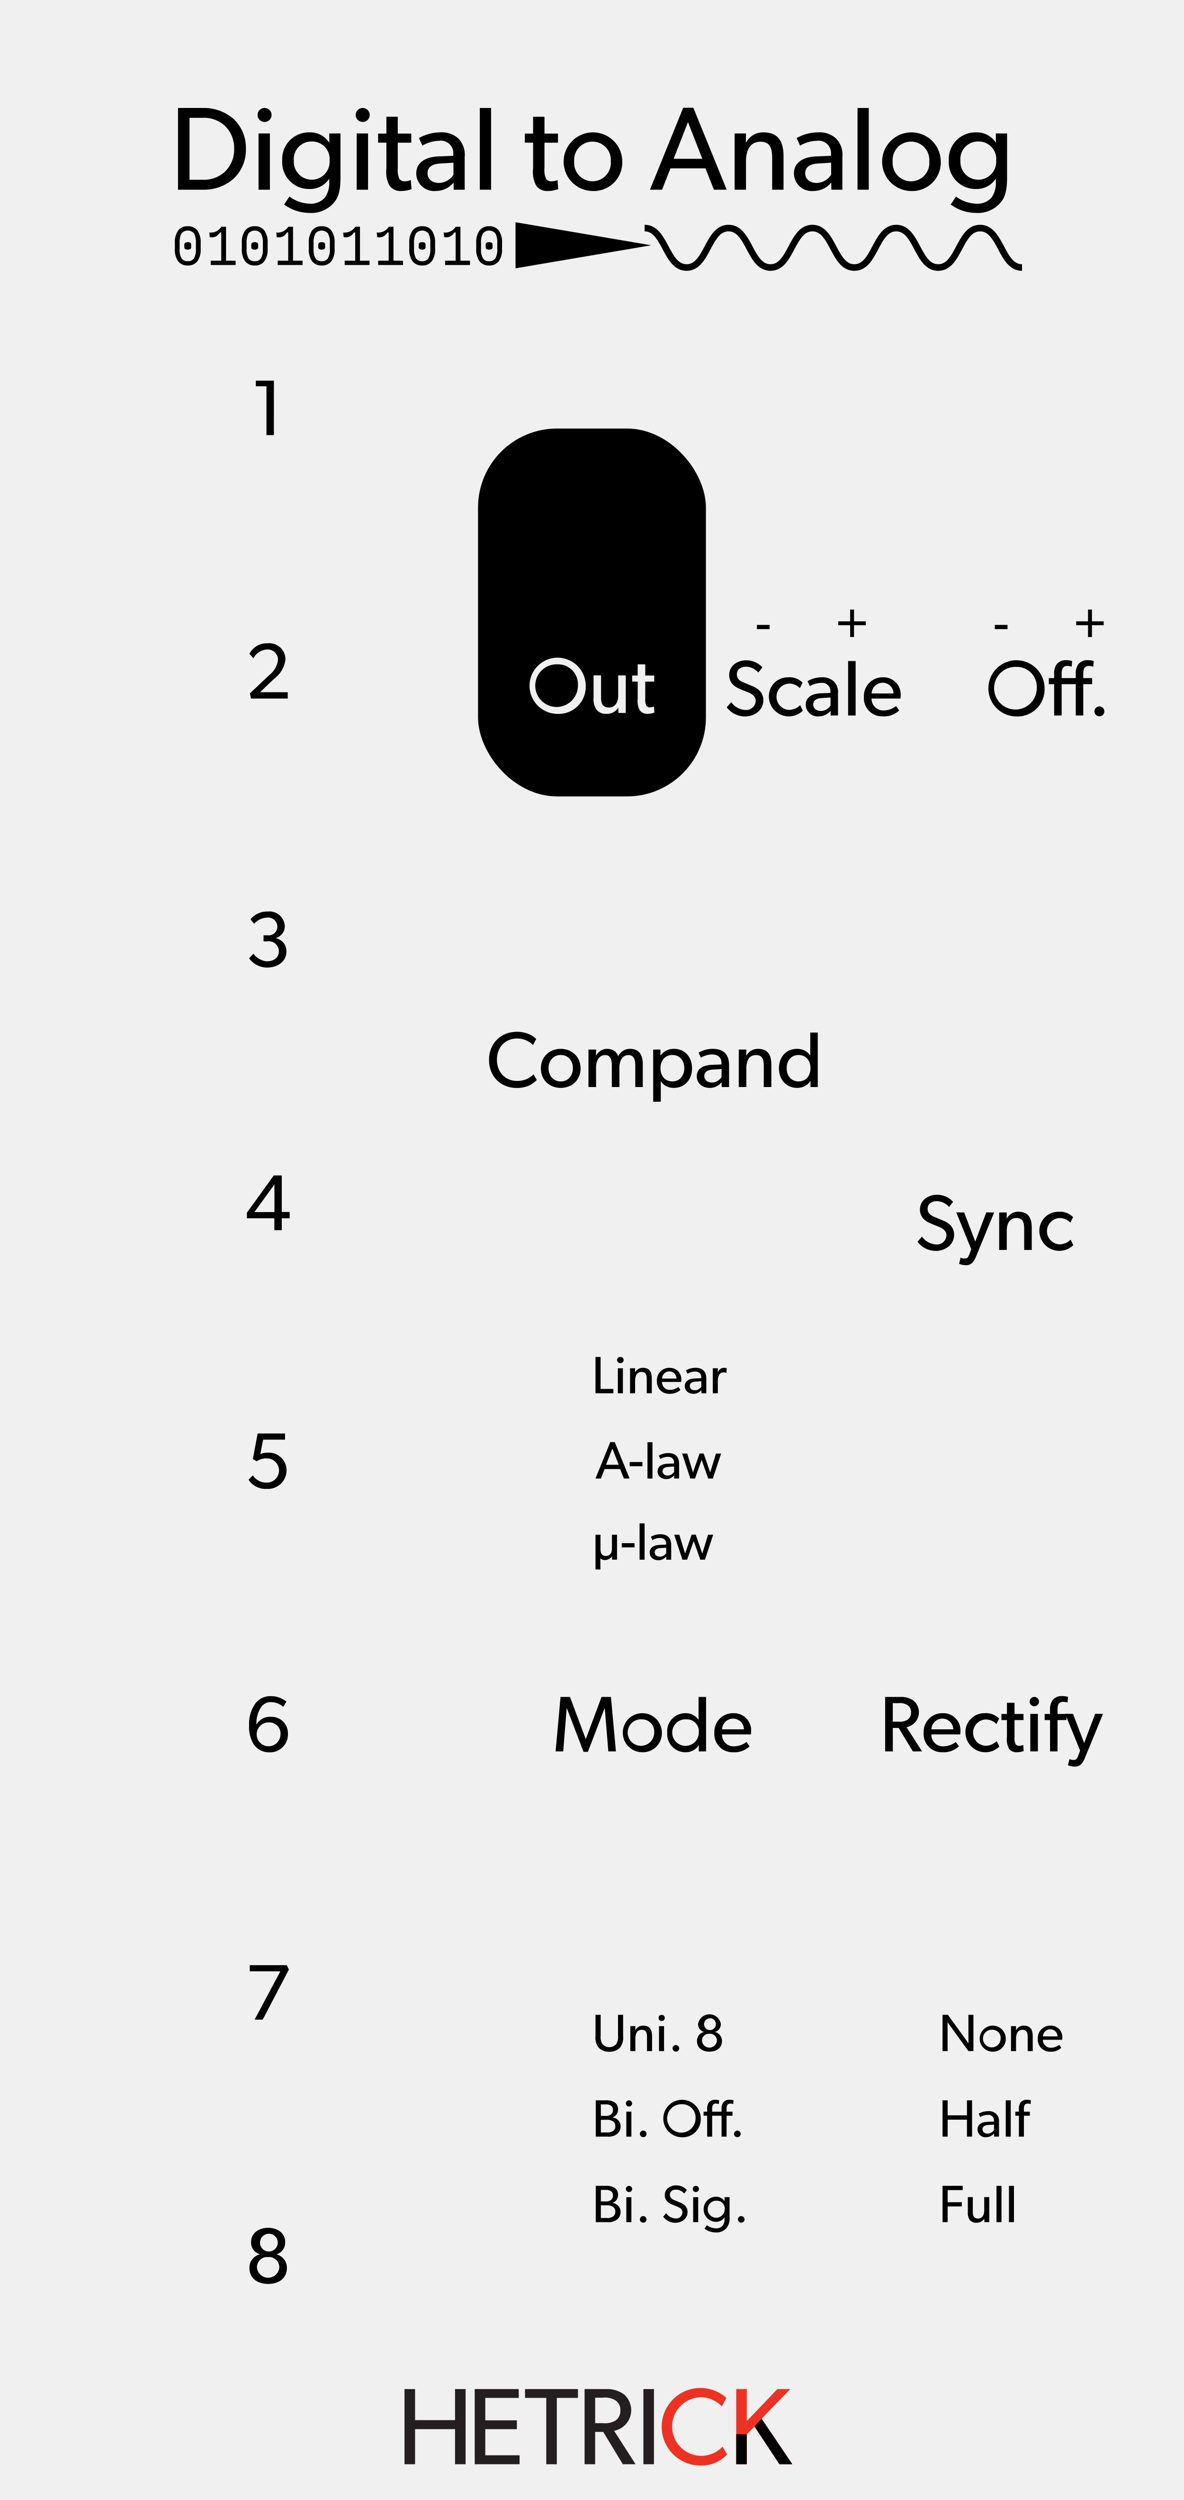 <?xml version="1.0" encoding="UTF-8" standalone="no"?>
<svg
   xmlns:dc="http://purl.org/dc/elements/1.1/"
   xmlns:cc="http://creativecommons.org/ns#"
   xmlns:rdf="http://www.w3.org/1999/02/22-rdf-syntax-ns#"
   xmlns:svg="http://www.w3.org/2000/svg"
   xmlns="http://www.w3.org/2000/svg"
   xmlns:sodipodi="http://sodipodi.sourceforge.net/DTD/sodipodi-0.dtd"
   xmlns:inkscape="http://www.inkscape.org/namespaces/inkscape"
   id="svg8"
   width="180"
   height="380"
   viewBox="0 0 180 380"
   version="1.1"
   sodipodi:docname="DToA.svg"
   inkscape:version="1.0.1 (3bc2e813f5, 2020-09-07)">
  <defs
     id="defs245" />
  <sodipodi:namedview
     pagecolor="#ffffff"
     bordercolor="#666666"
     borderopacity="1"
     objecttolerance="10"
     gridtolerance="10"
     guidetolerance="10"
     inkscape:pageopacity="0"
     inkscape:pageshadow="2"
     inkscape:window-width="640"
     inkscape:window-height="480"
     id="namedview243"
     showgrid="false"
     inkscape:zoom="1.8547925"
     inkscape:cx="90"
     inkscape:cy="190.00002"
     inkscape:current-layer="svg8"
     inkscape:document-rotation="0"
     showguides="true"
     inkscape:guide-bbox="true" />
  <title
     id="title2">DToA</title>
  <g
     id="layer1">
    <path
       id="rect817"
       d="M0,0H180V380H0Z"
       transform="translate(0 0)"
       style="fill: #f0f0f0" />
  </g>
  <g
     id="g22">
    <path
       d="M70.784,374.578H69.178v-5.331H63.102v5.331H61.496V363.155h1.606v4.719h6.076v-4.719h1.606Z"
       transform="translate(0 0)"
       style="fill: #231f20"
       id="path6" />
    <path
       d="M78.992,374.578H72.171V363.155h6.689v1.341H73.776v3.411h4.801v1.341h-4.801v3.973h5.215Z"
       transform="translate(0 0)"
       style="fill: #231f20"
       id="path8" />
    <path
       d="M87.865,364.496H84.653v10.083h-1.606V364.496H79.819v-1.341h8.046Z"
       transform="translate(0 0)"
       style="fill: #231f20"
       id="path10" />
    <path
       d="M96.622,374.578H94.685l-2.98-4.917H90.479v4.917h-1.606V363.155h3.228a4.373,4.373,0,0,1,2.748.795A3.185,3.185,0,0,1,93.36,369.496Zm-3.046-9.702a3.047,3.047,0,0,0-1.92-.414h-1.175v3.874h1.175a3.159,3.159,0,0,0,1.92-.397,1.727,1.727,0,0,0,.729-1.54A1.698,1.698,0,0,0,93.575,364.877Z"
       transform="translate(0 0)"
       style="fill: #231f20"
       id="path12" />
    <path
       d="M99.419,374.578H97.813V363.155h1.606Z"
       transform="translate(0 0)"
       style="fill: #231f20"
       id="path14" />
    <path
       d="M110.542,373.088a5.355,5.355,0,0,1-4.172,1.689,5.895,5.895,0,1,1,4.056-10.281l-.679,1.291a4.527,4.527,0,0,0-3.311-1.391,4.458,4.458,0,0,0,0,8.907,4.522,4.522,0,0,0,3.411-1.391Z"
       transform="translate(0 0)"
       style="fill: #ed3224"
       id="path16" />
    <path
       d="M120.452,374.578H118.499L114.707,368.85l-1.175,1.192v4.536h-1.606V363.155h1.606v4.868l4.652-4.868h1.954l-4.354,4.503Z"
       transform="translate(0 0)"
       style="fill: #ed3224"
       id="path18" />
    <path
       d="M120.452,374.578H118.499L114.707,368.85l-1.175,1.192v4.536h-1.606V370.019l1.606.023,1.175-1.192,1.076-1.192.616.914.497.737Z"
       transform="translate(0 0)"
       id="path20" />
  </g>
  <g
     id="g54">
    <path
       d="M35.455,27.216a6.839,6.839,0,0,1-4.646,1.621H27.064V16.413h3.745a6.841,6.841,0,0,1,4.646,1.621,6.002,6.002,0,0,1,1.927,4.591A6.002,6.002,0,0,1,35.455,27.216Zm-1.332-8.156a4.74,4.74,0,0,0-3.313-1.152H28.811v9.416h1.999A4.74,4.74,0,0,0,34.123,26.171a4.678,4.678,0,0,0,1.476-3.547A4.724,4.724,0,0,0,34.123,19.06Z"
       transform="translate(0 0)"
       id="path24" />
    <path
       d="M40.168,18.538a1.064,1.064,0,1,1,1.117-1.062A1.061,1.061,0,0,1,40.168,18.538Zm.864,10.299H39.304V20.284h1.729Z"
       transform="translate(0 0)"
       id="path26" />
    <path
       d="M51.763,27.036c0,1.891-.306,2.935-.936,3.691a4.519,4.519,0,0,1-3.817,1.639,6.567,6.567,0,0,1-3.817-1.279l.81-1.206a5.417,5.417,0,0,0,3.061,1.08,2.856,2.856,0,0,0,2.341-.936,3.851,3.851,0,0,0,.648-2.395v-.432h-.036a3.43,3.43,0,0,1-2.989,1.531,4.058,4.058,0,0,1-4.123-4.303,4.058,4.058,0,0,1,4.123-4.304,3.418,3.418,0,0,1,2.989,1.513h.054l-.018-1.351H51.763Zm-4.375-5.527a2.671,2.671,0,0,0-2.719,2.917,2.724,2.724,0,1,0,5.438,0A2.662,2.662,0,0,0,47.388,21.508Z"
       transform="translate(0 0)"
       id="path28" />
    <path
       d="M55.09,18.538a1.064,1.064,0,1,1,1.117-1.062A1.061,1.061,0,0,1,55.09,18.538Zm.864,10.299H54.226V20.284h1.729Z"
       transform="translate(0 0)"
       id="path30" />
    <path
       d="M62.562,28.747a4.332,4.332,0,0,1-1.566.288,2.009,2.009,0,0,1-1.819-.882,4.469,4.469,0,0,1-.432-2.557V21.688H57.484V20.302h1.26V17.745h1.729v2.557h2.053v1.387H60.473v3.871A3.359,3.359,0,0,0,60.689,27.126a.896.896,0,0,0,.882.432,2.086,2.086,0,0,0,.882-.198Z"
       transform="translate(0 0)"
       id="path32" />
    <path
       d="M70.644,28.836h-1.675l-.018-1.08a3.528,3.528,0,0,1-2.719,1.278,2.717,2.717,0,0,1-2.953-2.647c0-1.674,1.368-2.521,3.349-2.611l2.287-.09v-.342a1.877,1.877,0,0,0-2.125-1.944,5.257,5.257,0,0,0-2.575.738l-.522-1.152a6.591,6.591,0,0,1,3.205-.864,3.707,3.707,0,0,1,2.827.973A3.542,3.542,0,0,1,70.644,23.867ZM68.934,24.731l-1.999.126c-1.386.072-1.944.666-1.944,1.476,0,.811.63,1.477,1.765,1.477a2.686,2.686,0,0,0,2.179-1.242Z"
       transform="translate(0 0)"
       id="path34" />
    <path
       d="M74.656,28.836H72.946V16.413h1.71Z"
       transform="translate(0 0)"
       id="path36" />
    <path
       d="M84.863,28.747a4.332,4.332,0,0,1-1.566.288,2.009,2.009,0,0,1-1.819-.882,4.469,4.469,0,0,1-.432-2.557V21.688H79.786V20.302H81.046V17.745h1.729v2.557h2.053v1.387H82.774v3.871a3.359,3.359,0,0,0,.216,1.566.896.896,0,0,0,.882.432,2.086,2.086,0,0,0,.882-.198Z"
       transform="translate(0 0)"
       id="path38" />
    <path
       d="M90.083,29.035a4.457,4.457,0,1,1,4.52-4.447A4.336,4.336,0,0,1,90.083,29.035Zm0-7.508a2.782,2.782,0,0,0-2.791,3.007,2.791,2.791,0,1,0,5.563,0A2.779,2.779,0,0,0,90.083,21.526Z"
       transform="translate(0 0)"
       id="path40" />
    <path
       d="M110.479,28.836h-1.944l-1.278-3.241h-5.33l-1.278,3.241H98.812l5.06-12.46h1.531Zm-3.709-4.699-2.179-5.582-2.179,5.582Z"
       transform="translate(0 0)"
       id="path42" />
    <path
       d="M119.119,28.836h-1.729V24.065c0-1.44-.253-2.521-1.783-2.521-1.603,0-2.196,1.35-2.196,2.989v4.303h-1.729V20.284h1.729l-.019,1.351h.055a2.889,2.889,0,0,1,2.61-1.513c2.431,0,3.062,1.603,3.062,3.655Z"
       transform="translate(0 0)"
       id="path44" />
    <path
       d="M128.063,28.836h-1.674l-.019-1.08a3.528,3.528,0,0,1-2.719,1.278,2.718,2.718,0,0,1-2.953-2.647c0-1.674,1.369-2.521,3.35-2.611L126.335,23.687v-.342a1.876,1.876,0,0,0-2.124-1.944,5.26,5.26,0,0,0-2.575.738l-.522-1.152a6.594,6.594,0,0,1,3.205-.864,3.707,3.707,0,0,1,2.827.973,3.542,3.542,0,0,1,.918,2.772Zm-1.71-4.105-1.999.126c-1.386.072-1.944.666-1.944,1.476,0,.811.63,1.477,1.765,1.477a2.686,2.686,0,0,0,2.179-1.242Z"
       transform="translate(0 0)"
       id="path46" />
    <path
       d="M132.076,28.836h-1.711V16.413h1.711Z"
       transform="translate(0 0)"
       id="path48" />
    <path
       d="M138.502,29.035a4.457,4.457,0,1,1,4.52-4.447A4.336,4.336,0,0,1,138.502,29.035Zm0-7.508a2.783,2.783,0,0,0-2.791,3.007,2.792,2.792,0,1,0,5.564,0A2.779,2.779,0,0,0,138.502,21.526Z"
       transform="translate(0 0)"
       id="path50" />
    <path
       d="M153.102,27.036c0,1.891-.306,2.935-.937,3.691a4.517,4.517,0,0,1-3.816,1.639,6.566,6.566,0,0,1-3.817-1.279l.811-1.206a5.413,5.413,0,0,0,3.061,1.08,2.857,2.857,0,0,0,2.341-.936,3.85,3.85,0,0,0,.648-2.395v-.432h-.036a3.43,3.43,0,0,1-2.989,1.531,4.058,4.058,0,0,1-4.123-4.303,4.058,4.058,0,0,1,4.123-4.304,3.421,3.421,0,0,1,2.989,1.513h.054l-.018-1.351h1.71Zm-4.375-5.527a2.671,2.671,0,0,0-2.719,2.917,2.724,2.724,0,1,0,5.438,0A2.661,2.661,0,0,0,148.727,21.508Z"
       transform="translate(0 0)"
       id="path52" />
  </g>
  <g
     id="g76">
    <path
       d="M28.545,40.355a1.741,1.741,0,0,1-1.462-.644A3.012,3.012,0,0,1,26.582,37.832v-.888a3.074,3.074,0,0,1,.501-1.902,1.742,1.742,0,0,1,1.469-.651,1.724,1.724,0,0,1,1.458.651,3.091,3.091,0,0,1,.499,1.902v.888a3.012,3.012,0,0,1-.502,1.88A1.741,1.741,0,0,1,28.545,40.355Zm0-.655a1.051,1.051,0,0,0,.949-.436,2.701,2.701,0,0,0,.287-1.433v-.888a2.776,2.776,0,0,0-.287-1.458,1.244,1.244,0,0,0-1.898,0,2.776,2.776,0,0,0-.287,1.458v.888a2.701,2.701,0,0,0,.287,1.433A1.05,1.05,0,0,0,28.545,39.701Zm0-1.76a.781.781,0,0,1-.378-.08.316.316,0,0,1-.146-.305v-.356a.317.317,0,0,1,.146-.302.752.752,0,0,1,.378-.084.732.732,0,0,1,.375.084.32.32,0,0,1,.142.302v.356a.317.317,0,0,1-.146.305A.767.767,0,0,1,28.545,37.941Z"
       transform="translate(0 0)"
       id="path56" />
    <path
       d="M32.036,40.283v-.655h1.6V35.337h-.211a1.434,1.434,0,0,1-.636.618,1.486,1.486,0,0,1-.898.094l-.073-.712a1.843,1.843,0,0,0,1.026-.157,2.116,2.116,0,0,0,.814-.716h.706v5.164h1.454v.655Z"
       transform="translate(0 0)"
       id="path58" />
    <path
       d="M38.727,40.355a1.741,1.741,0,0,1-1.462-.644,3.012,3.012,0,0,1-.501-1.88v-.888a3.074,3.074,0,0,1,.501-1.902,1.742,1.742,0,0,1,1.469-.651,1.724,1.724,0,0,1,1.458.651,3.091,3.091,0,0,1,.499,1.902v.888a3.012,3.012,0,0,1-.502,1.88A1.741,1.741,0,0,1,38.727,40.355Zm0-.655a1.051,1.051,0,0,0,.949-.436,2.701,2.701,0,0,0,.287-1.433v-.888a2.776,2.776,0,0,0-.287-1.458,1.244,1.244,0,0,0-1.898,0,2.776,2.776,0,0,0-.287,1.458v.888a2.701,2.701,0,0,0,.287,1.433A1.05,1.05,0,0,0,38.727,39.701Zm0-1.76a.781.781,0,0,1-.378-.08.316.316,0,0,1-.146-.305v-.356a.317.317,0,0,1,.146-.302.752.752,0,0,1,.378-.084.732.732,0,0,1,.375.084.32.32,0,0,1,.142.302v.356a.317.317,0,0,1-.146.305A.767.767,0,0,1,38.727,37.941Z"
       transform="translate(0 0)"
       id="path60" />
    <path
       d="M42.218,40.283v-.655h1.6V35.337h-.211a1.434,1.434,0,0,1-.636.618,1.486,1.486,0,0,1-.898.094l-.073-.712a1.843,1.843,0,0,0,1.026-.157,2.116,2.116,0,0,0,.814-.716h.706v5.164h1.454v.655Z"
       transform="translate(0 0)"
       id="path62" />
    <path
       d="M48.909,40.355a1.741,1.741,0,0,1-1.462-.644,3.012,3.012,0,0,1-.501-1.88v-.888a3.074,3.074,0,0,1,.501-1.902A1.742,1.742,0,0,1,48.916,34.392a1.724,1.724,0,0,1,1.458.651,3.091,3.091,0,0,1,.499,1.902v.888a3.012,3.012,0,0,1-.502,1.88A1.741,1.741,0,0,1,48.909,40.355Zm0-.655a1.051,1.051,0,0,0,.949-.436A2.701,2.701,0,0,0,50.145,37.832v-.888a2.776,2.776,0,0,0-.287-1.458,1.244,1.244,0,0,0-1.898,0,2.776,2.776,0,0,0-.287,1.458v.888a2.701,2.701,0,0,0,.287,1.433A1.05,1.05,0,0,0,48.909,39.701Zm0-1.76a.781.781,0,0,1-.378-.08.316.316,0,0,1-.146-.305v-.356a.317.317,0,0,1,.146-.302.752.752,0,0,1,.378-.084.732.732,0,0,1,.375.084.32.32,0,0,1,.142.302v.356a.317.317,0,0,1-.146.305A.767.767,0,0,1,48.909,37.941Z"
       transform="translate(0 0)"
       id="path64" />
    <path
       d="M52.399,40.283v-.655h1.6V35.337h-.211a1.434,1.434,0,0,1-.636.618,1.486,1.486,0,0,1-.898.094l-.073-.712a1.843,1.843,0,0,0,1.026-.157,2.116,2.116,0,0,0,.814-.716h.706v5.164h1.454v.655Z"
       transform="translate(0 0)"
       id="path66" />
    <path
       d="M57.49,40.283v-.655h1.6V35.337h-.211a1.434,1.434,0,0,1-.636.618,1.486,1.486,0,0,1-.898.094l-.073-.712a1.843,1.843,0,0,0,1.026-.157,2.116,2.116,0,0,0,.814-.716h.706v5.164H61.272v.655Z"
       transform="translate(0 0)"
       id="path68" />
    <path
       d="M64.181,40.355a1.741,1.741,0,0,1-1.462-.644,3.012,3.012,0,0,1-.501-1.88v-.888a3.074,3.074,0,0,1,.501-1.902,1.742,1.742,0,0,1,1.469-.651,1.724,1.724,0,0,1,1.458.651,3.091,3.091,0,0,1,.499,1.902v.888a3.012,3.012,0,0,1-.502,1.88A1.741,1.741,0,0,1,64.181,40.355Zm0-.655a1.051,1.051,0,0,0,.949-.436,2.701,2.701,0,0,0,.287-1.433v-.888a2.776,2.776,0,0,0-.287-1.458,1.244,1.244,0,0,0-1.898,0,2.776,2.776,0,0,0-.287,1.458v.888a2.701,2.701,0,0,0,.287,1.433A1.05,1.05,0,0,0,64.181,39.701Zm0-1.76a.781.781,0,0,1-.378-.08.316.316,0,0,1-.146-.305v-.356a.317.317,0,0,1,.146-.302.752.752,0,0,1,.378-.084.732.732,0,0,1,.375.084.32.32,0,0,1,.142.302v.356a.317.317,0,0,1-.146.305A.767.767,0,0,1,64.181,37.941Z"
       transform="translate(0 0)"
       id="path70" />
    <path
       d="M67.672,40.283v-.655H69.272V35.337H69.061a1.434,1.434,0,0,1-.636.618,1.486,1.486,0,0,1-.898.094l-.073-.712a1.843,1.843,0,0,0,1.026-.157,2.116,2.116,0,0,0,.814-.716h.706v5.164h1.454v.655Z"
       transform="translate(0 0)"
       id="path72" />
    <path
       d="M74.363,40.355a1.741,1.741,0,0,1-1.462-.644,3.012,3.012,0,0,1-.501-1.88v-.888a3.074,3.074,0,0,1,.501-1.902,1.743,1.743,0,0,1,1.47-.651,1.724,1.724,0,0,1,1.457.651,3.091,3.091,0,0,1,.498,1.902v.888a3.003,3.003,0,0,1-.502,1.88A1.738,1.738,0,0,1,74.363,40.355Zm0-.655a1.05,1.05,0,0,0,.949-.436,2.701,2.701,0,0,0,.287-1.433v-.888a2.776,2.776,0,0,0-.287-1.458,1.244,1.244,0,0,0-1.898,0,2.776,2.776,0,0,0-.287,1.458v.888a2.701,2.701,0,0,0,.287,1.433A1.05,1.05,0,0,0,74.363,39.701Zm0-1.76a.79.79,0,0,1-.379-.08.319.319,0,0,1-.145-.305v-.356a.32.32,0,0,1,.145-.302.761.761,0,0,1,.379-.084.74.74,0,0,1,.375.084.321.321,0,0,1,.141.302v.356a.315.315,0,0,1-.145.305A.768.768,0,0,1,74.363,37.941Z"
       transform="translate(0 0)"
       id="path74" />
  </g>
  <polygon
     points="78.373 33.783 99 37.283 78.373 40.783 78.373 33.783"
     id="polygon78" />
  <path
     d="M155.373,40.667c-3.185,0-3.185-6-6.37-6-3.186,0-3.186,6-6.373,6s-3.186-6-6.373-6-3.186,6-6.373,6c-3.187,0-3.187-6-6.375-6-3.186,0-3.186,6-6.371,6-3.188,0-3.188-6-6.377-6-3.191,0-3.191,6-6.381,6s-3.191-6-6.381-6"
     transform="translate(0 0)"
     style="fill: none;stroke: #000;stroke-miterlimit: 10"
     id="path80" />
  <g
     id="g92">
    <path
       d="M115.186,108.255a3.131,3.131,0,0,1-2.026.648,3.466,3.466,0,0,1-2.675-1.391l.684-.78a2.799,2.799,0,0,0,2.099,1.188,1.448,1.448,0,0,0,1.619-1.392c0-.863-.924-1.199-1.343-1.367-.433-.168-1.008-.396-1.319-.552a2.657,2.657,0,0,1-.828-.587,1.989,1.989,0,0,1-.539-1.439,2.059,2.059,0,0,1,.755-1.595,2.907,2.907,0,0,1,1.907-.612,3.229,3.229,0,0,1,2.375,1.067l-.612.791a2.513,2.513,0,0,0-1.822-.888c-.816,0-1.439.384-1.439,1.151s.563,1.056,1.067,1.259l1.523.636a3.252,3.252,0,0,1,.936.672,2.132,2.132,0,0,1,.503,1.391A2.302,2.302,0,0,1,115.186,108.255Z"
       transform="translate(0 0)"
       id="path82" />
    <path
       d="M122.049,108.027a3.034,3.034,0,0,1-5.157-2.111,2.875,2.875,0,0,1,2.915-2.962,2.771,2.771,0,0,1,2.206.815l-.407.839a2.248,2.248,0,0,0-1.703-.695,2.002,2.002,0,0,0,.012,3.994,2.371,2.371,0,0,0,1.728-.72Z"
       transform="translate(0 0)"
       id="path84" />
    <path
       d="M127.401,108.759h-1.115l-.012-.72a2.35,2.35,0,0,1-1.812.852,1.81,1.81,0,0,1-1.967-1.763c0-1.116.911-1.679,2.23-1.739l1.523-.06v-.228a1.25,1.25,0,0,0-1.415-1.295,3.495,3.495,0,0,0-1.715.492l-.348-.768a4.383,4.383,0,0,1,2.135-.576,2.469,2.469,0,0,1,1.883.647,2.36,2.36,0,0,1,.611,1.847Zm-1.14-2.734-1.331.084c-.923.048-1.295.443-1.295.983,0,.54.42.983,1.175.983a1.788,1.788,0,0,0,1.451-.828Z"
       transform="translate(0 0)"
       id="path86" />
    <path
       d="M130.079,108.759h-1.14V100.483h1.14Z"
       transform="translate(0 0)"
       id="path88" />
    <path
       d="M136.894,106.18h-4.39a1.756,1.756,0,0,0,1.835,1.811,3.15,3.15,0,0,0,1.883-.66l.479.66a3.347,3.347,0,0,1-2.507.899,2.763,2.763,0,0,1-2.854-2.986,2.826,2.826,0,0,1,2.891-2.95,2.601,2.601,0,0,1,2.698,2.722C136.929,105.893,136.894,106.18,136.894,106.18Zm-1.056-.768a1.646,1.646,0,0,0-1.644-1.631,1.676,1.676,0,0,0-1.679,1.631Z"
       transform="translate(0 0)"
       id="path90" />
  </g>
  <g
     id="g102"
     transform="translate(27)">
    <path
       d="m 117.186,189.496 a 3.131,3.131 0 0 1 -2.026,0.648 3.466,3.466 0 0 1 -2.675,-1.391 l 0.684,-0.78 a 2.799,2.799 0 0 0 2.099,1.188 1.448,1.448 0 0 0 1.619,-1.392 c 0,-0.863 -0.924,-1.199 -1.343,-1.367 -0.433,-0.168 -1.008,-0.396 -1.319,-0.552 a 2.657,2.657 0 0 1 -0.828,-0.587 1.989,1.989 0 0 1 -0.539,-1.439 2.059,2.059 0 0 1 0.755,-1.595 2.907,2.907 0 0 1 1.907,-0.612 3.229,3.229 0 0 1 2.375,1.067 l -0.612,0.791 a 2.513,2.513 0 0 0 -1.822,-0.888 c -0.816,0 -1.439,0.384 -1.439,1.151 0,0.768 0.563,1.056 1.067,1.259 l 1.523,0.636 a 3.252,3.252 0 0 1 0.936,0.672 2.132,2.132 0 0 1 0.503,1.391 2.302,2.302 0 0 1 -0.863,1.799 z"
       transform="translate(0,2e-5)"
       id="path94" />
    <path
       d="m 124.134,184.303 -2.747,6.692 c -0.396,0.984 -0.863,1.32 -1.499,1.32 a 2.815,2.815 0 0 1 -1.079,-0.204 l 0.228,-0.936 a 1.806,1.806 0 0 0 0.6,0.132 c 0.24,0 0.492,0.023 0.744,-0.672 l 0.275,-0.756 -2.278,-5.589 1.199,0.012 1.69,4.425 1.68,-4.438 z"
       transform="translate(0,2e-5)"
       id="path96" />
    <path
       d="m 129.856,190 h -1.151 v -3.178 c 0,-0.959 -0.167,-1.679 -1.187,-1.679 -1.067,0 -1.464,0.899 -1.464,1.991 V 190 h -1.151 v -5.697 h 1.151 l -0.012,0.899 h 0.036 a 1.924,1.924 0 0 1 1.739,-1.007 c 1.619,0 2.038,1.067 2.038,2.435 z"
       transform="translate(0,2e-5)"
       id="path98" />
    <path
       d="m 136.169,189.269 a 3.034,3.034 0 0 1 -5.157,-2.111 2.875,2.875 0 0 1 2.915,-2.962 2.771,2.771 0 0 1 2.206,0.815 l -0.407,0.839 a 2.248,2.248 0 0 0 -1.703,-0.695 2.002,2.002 0 0 0 0.012,3.994 2.371,2.371 0 0 0 1.728,-0.72 z"
       transform="translate(0,2e-5)"
       id="path100" />
  </g>
  <g
     id="g110">
    <path
       d="M154.532,108.903a4.27,4.27,0,1,1,4.27-4.27A4.111,4.111,0,0,1,154.532,108.903Zm0-7.532a3.242,3.242,0,1,0,3.082,3.238A3.027,3.027,0,0,0,154.532,101.371Z"
       transform="translate(0 0)"
       id="path104" />
    <path
       d="M166.207,101.335a2.357,2.357,0,0,0-.647-.108c-.756,0-.876.563-.876,1.211v.635h1.355v.924h-1.355v4.761h-1.14v-4.761h-2.146v4.761h-1.14v-4.761h-.815v-.924h.815V102.498a2.408,2.408,0,0,1,.384-1.523,1.725,1.725,0,0,1,1.367-.624,2.863,2.863,0,0,1,.984.132l-.072.852a2.357,2.357,0,0,0-.647-.108c-.756,0-.876.563-.876,1.211v.635h2.146V102.498a2.408,2.408,0,0,1,.384-1.523,1.726,1.726,0,0,1,1.368-.624,2.86,2.86,0,0,1,.983.132Z"
       transform="translate(0 0)"
       id="path106" />
    <path
       d="M167.098,108.879a.751.751,0,1,1,.791-.744A.735.735,0,0,1,167.098,108.879Z"
       transform="translate(0 0)"
       id="path108" />
  </g>
  <g
     id="g116">
    <path
       d="M117.003,95.63h-1.936v-.64h1.936Z"
       transform="translate(0 0)"
       id="path112" />
    <path
       d="M131.625,95.038h-1.791v1.791h-.592v-1.791h-1.799v-.592h1.799v-1.791h.592v1.791h1.791Z"
       transform="translate(0 0)"
       id="path114" />
  </g>
  <g
     id="g122">
    <path
       d="M153.172,95.63h-1.936v-.64h1.936Z"
       transform="translate(0 0)"
       id="path118" />
    <path
       d="M167.795,95.038h-1.791v1.791h-.592v-1.791h-1.799v-.592h1.799v-1.791h.592v1.791h1.791Z"
       transform="translate(0 0)"
       id="path120" />
  </g>
  <g
     id="g160">
    <path
       d="M94.729,309.525a2.439,2.439,0,0,1-.439,1.68,2.09,2.09,0,0,1-1.655.672,2.068,2.068,0,0,1-1.655-.672,2.402,2.402,0,0,1-.448-1.68v-3.262h.784v3.19a2.02,2.02,0,0,0,.256,1.239,1.404,1.404,0,0,0,2.127,0,2.034,2.034,0,0,0,.256-1.239v-3.19h.775Z"
       transform="translate(0 0)"
       id="path124" />
    <path
       d="M99.13,311.78H98.362v-2.118c0-.64-.112-1.12-.792-1.12-.711,0-.976.6-.976,1.327v1.911h-.768v-3.798h.768l-.008.6h.024a1.281,1.281,0,0,1,1.159-.671c1.079,0,1.359.711,1.359,1.623Z"
       transform="translate(0 0)"
       id="path126" />
    <path
       d="M100.57,307.207a.472.472,0,1,1,.496-.472A.471.471,0,0,1,100.57,307.207Zm.384,4.573h-.768v-3.798h.768Z"
       transform="translate(0 0)"
       id="path128" />
    <path
       d="M102.722,311.86a.5.5,0,1,1,.528-.495A.489.489,0,0,1,102.722,311.86Z"
       transform="translate(0 0)"
       id="path130" />
    <path
       d="M107.857,311.868c-1.088,0-1.896-.575-1.896-1.615a1.389,1.389,0,0,1,1.032-1.375v-.023a1.222,1.222,0,0,1-.864-1.239,1.758,1.758,0,0,1,3.454,0,1.234,1.234,0,0,1-.855,1.247v.016a1.404,1.404,0,0,1,1.032,1.375C109.761,311.293,108.944,311.868,107.857,311.868Zm0-2.718a1.036,1.036,0,0,0-1.136,1.047,1.139,1.139,0,0,0,2.271,0A1.036,1.036,0,0,0,107.857,309.15Zm0-2.359a.899.899,0,1,0,.976.896A.883.883,0,0,0,107.857,306.791Z"
       transform="translate(0 0)"
       id="path132" />
    <path
       d="M93.753,324.421a2.134,2.134,0,0,1-1.391.359H90.571v-5.517h1.487a2.384,2.384,0,0,1,1.312.264,1.227,1.227,0,0,1,.592,1.119,1.258,1.258,0,0,1-.84,1.208v.016a1.349,1.349,0,0,1,1.224,1.344A1.441,1.441,0,0,1,93.753,324.421Zm-.936-4.39a1.415,1.415,0,0,0-.76-.152h-.711v1.751h.647a1.356,1.356,0,0,0,.823-.168.82.82,0,0,0,.368-.728A.733.733,0,0,0,92.817,320.031Zm.328,2.391a1.696,1.696,0,0,0-.968-.2h-.831v1.927h.831a1.693,1.693,0,0,0,.968-.191.856.856,0,0,0,.399-.775A.831.831,0,0,0,93.146,322.422Z"
       transform="translate(0 0)"
       id="path134" />
    <path
       d="M95.603,320.207a.472.472,0,1,1,.496-.472A.471.471,0,0,1,95.603,320.207Zm.384,4.573h-.768v-3.798h.768Z"
       transform="translate(0 0)"
       id="path136" />
    <path
       d="M97.754,324.86a.5.5,0,1,1,.528-.495A.489.489,0,0,1,97.754,324.86Z"
       transform="translate(0 0)"
       id="path138" />
    <path
       d="M103.689,324.877a2.847,2.847,0,1,1,2.846-2.847A2.741,2.741,0,0,1,103.689,324.877Zm0-5.021a2.161,2.161,0,1,0,2.055,2.158A2.019,2.019,0,0,0,103.689,319.855Z"
       transform="translate(0 0)"
       id="path140" />
    <path
       d="M111.473,319.831a1.581,1.581,0,0,0-.432-.071c-.504,0-.584.375-.584.807v.424h.903v.616H110.457v3.174h-.76v-3.174H108.267v3.174h-.76v-3.174h-.544v-.616h.544v-.384a1.598,1.598,0,0,1,.256-1.015,1.15,1.15,0,0,1,.911-.416,1.903,1.903,0,0,1,.655.088l-.048.567a1.581,1.581,0,0,0-.432-.071c-.504,0-.583.375-.583.807v.424h1.431v-.384a1.598,1.598,0,0,1,.256-1.015,1.15,1.15,0,0,1,.911-.416,1.906,1.906,0,0,1,.656.088Z"
       transform="translate(0 0)"
       id="path142" />
    <path
       d="M112.066,324.86a.5.5,0,1,1,.528-.495A.489.489,0,0,1,112.066,324.86Z"
       transform="translate(0 0)"
       id="path144" />
    <path
       d="M93.753,337.421a2.134,2.134,0,0,1-1.391.359H90.571v-5.517h1.487a2.384,2.384,0,0,1,1.312.264,1.227,1.227,0,0,1,.592,1.119,1.258,1.258,0,0,1-.84,1.208v.016a1.349,1.349,0,0,1,1.224,1.344A1.441,1.441,0,0,1,93.753,337.421Zm-.936-4.39a1.415,1.415,0,0,0-.76-.152h-.711v1.751h.647a1.356,1.356,0,0,0,.823-.168.82.82,0,0,0,.368-.728A.733.733,0,0,0,92.817,333.031Zm.328,2.391a1.696,1.696,0,0,0-.968-.2h-.831v1.927h.831a1.693,1.693,0,0,0,.968-.191.856.856,0,0,0,.399-.775A.831.831,0,0,0,93.146,335.422Z"
       transform="translate(0 0)"
       id="path146" />
    <path
       d="M95.603,333.207a.472.472,0,1,1,.496-.472A.471.471,0,0,1,95.603,333.207Zm.384,4.573h-.768v-3.798h.768Z"
       transform="translate(0 0)"
       id="path148" />
    <path
       d="M97.754,337.86a.5.5,0,1,1,.528-.495A.489.489,0,0,1,97.754,337.86Z"
       transform="translate(0 0)"
       id="path150" />
    <path
       d="M103.953,337.444a2.087,2.087,0,0,1-1.352.433,2.312,2.312,0,0,1-1.783-.928l.456-.52a1.869,1.869,0,0,0,1.399.791.965.965,0,0,0,1.079-.928c0-.575-.615-.799-.896-.911-.288-.112-.672-.264-.879-.368a1.761,1.761,0,0,1-.552-.392,1.324,1.324,0,0,1-.36-.959,1.372,1.372,0,0,1,.504-1.063,1.937,1.937,0,0,1,1.271-.408,2.151,2.151,0,0,1,1.583.712l-.408.527a1.677,1.677,0,0,0-1.215-.592c-.544,0-.96.256-.96.768s.376.704.712.84l1.016.424a2.135,2.135,0,0,1,.623.448,1.416,1.416,0,0,1,.336.927A1.536,1.536,0,0,1,103.953,337.444Z"
       transform="translate(0 0)"
       id="path152" />
    <path
       d="M105.763,333.207a.472.472,0,1,1,.496-.472A.471.471,0,0,1,105.763,333.207Zm.384,4.573h-.768v-3.798h.768Z"
       transform="translate(0 0)"
       id="path154" />
    <path
       d="M110.913,336.981a2.411,2.411,0,0,1-.416,1.639,2.008,2.008,0,0,1-1.695.728,2.919,2.919,0,0,1-1.695-.567l.36-.536a2.405,2.405,0,0,0,1.359.479,1.268,1.268,0,0,0,1.039-.415,1.708,1.708,0,0,0,.288-1.063v-.192h-.017a1.523,1.523,0,0,1-1.327.68,1.912,1.912,0,0,1,0-3.821,1.517,1.517,0,0,1,1.327.671h.024l-.008-.6h.76Zm-1.943-2.455a1.294,1.294,0,1,0,1.207,1.295A1.186,1.186,0,0,0,108.97,334.526Z"
       transform="translate(0 0)"
       id="path156" />
    <path
       d="M112.658,337.86a.5.5,0,1,1,.528-.495A.489.489,0,0,1,112.658,337.86Z"
       transform="translate(0 0)"
       id="path158" />
  </g>
  <g
     id="g170">
    <path
       d="M93.635,266.221H92.483l-.54-6.537h-.036l-2.531,6.608H88.717l-2.53-6.608h-.036l-.528,6.537H84.471l.744-8.275H86.654l2.387,6.393h.024l2.387-6.393h1.427Z"
       transform="translate(0 0)"
       id="path162" />
    <path
       d="M97.609,266.353a2.969,2.969,0,1,1,3.011-2.963A2.888,2.888,0,0,1,97.609,266.353Zm0-5.001a2.016,2.016,0,1,0,1.848,2.003A1.853,1.853,0,0,0,97.609,261.352Z"
       transform="translate(0 0)"
       id="path164" />
    <path
       d="M107.34,266.221h-1.104v-.912h-.023a2.317,2.317,0,0,1-2.003,1.044,2.762,2.762,0,0,1-2.771-2.986,2.733,2.733,0,0,1,2.746-2.95,2.302,2.302,0,0,1,1.991.995h.023v-3.466h1.14Zm-2.914-4.869a2.02,2.02,0,1,0,1.811,2.003A1.812,1.812,0,0,0,104.426,261.352Z"
       transform="translate(0 0)"
       id="path166" />
    <path
       d="M114.156,263.642H109.767a1.756,1.756,0,0,0,1.835,1.812,3.15,3.15,0,0,0,1.883-.66l.479.66a3.347,3.347,0,0,1-2.507.899,2.762,2.762,0,0,1-2.854-2.986,2.825,2.825,0,0,1,2.89-2.95,2.601,2.601,0,0,1,2.699,2.722A4.925,4.925,0,0,1,114.156,263.642Zm-1.056-.768a1.646,1.646,0,0,0-1.644-1.631,1.676,1.676,0,0,0-1.679,1.631Z"
       transform="translate(0 0)"
       id="path168" />
  </g>
  <g
     id="g196">
    <path
       d="M147.987,311.78h-.76l-3.182-4.397s.016.743.016,1.463v2.935h-.768V306.263h.815l3.126,4.334s-.008-.68-.008-1.407V306.263h.76Z"
       transform="translate(0 0)"
       id="path172" />
    <path
       d="M150.894,311.868a1.979,1.979,0,1,1,2.007-1.976A1.926,1.926,0,0,1,150.894,311.868Zm0-3.334a1.344,1.344,0,1,0,1.23,1.335A1.235,1.235,0,0,0,150.894,308.534Z"
       transform="translate(0 0)"
       id="path174" />
    <path
       d="M157.004,311.78h-.768v-2.119c0-.64-.112-1.119-.792-1.119-.711,0-.976.6-.976,1.327v1.911h-.768v-3.798h.768l-.008.6h.024a1.282,1.282,0,0,1,1.159-.672c1.079,0,1.359.712,1.359,1.623Z"
       transform="translate(0 0)"
       id="path176" />
    <path
       d="M161.476,310.061H158.55a1.171,1.171,0,0,0,1.223,1.208,2.096,2.096,0,0,0,1.256-.44l.319.44a2.229,2.229,0,0,1-1.671.6,1.843,1.843,0,0,1-1.903-1.991,1.884,1.884,0,0,1,1.928-1.967A1.734,1.734,0,0,1,161.5,309.726,3.237,3.237,0,0,1,161.476,310.061Zm-.703-.512a1.097,1.097,0,0,0-1.096-1.087,1.117,1.117,0,0,0-1.119,1.087Z"
       transform="translate(0 0)"
       id="path178" />
    <path
       d="M147.779,324.78h-.775v-2.575h-2.935v2.575h-.775V319.263h.775v2.279h2.935v-2.279h.775Z"
       transform="translate(0 0)"
       id="path180" />
    <path
       d="M151.876,324.78h-.744l-.008-.48a1.567,1.567,0,0,1-1.207.568,1.207,1.207,0,0,1-1.312-1.176c0-.743.607-1.119,1.487-1.159l1.016-.04v-.151a.834.834,0,0,0-.944-.864,2.326,2.326,0,0,0-1.143.328l-.232-.512a2.926,2.926,0,0,1,1.424-.384,1.646,1.646,0,0,1,1.255.432,1.573,1.573,0,0,1,.408,1.231Zm-.76-1.823-.888.056c-.616.032-.863.296-.863.656,0,.359.279.655.783.655a1.194,1.194,0,0,0,.968-.552Z"
       transform="translate(0 0)"
       id="path182" />
    <path
       d="M153.661,324.78h-.76V319.263h.76Z"
       transform="translate(0 0)"
       id="path184" />
    <path
       d="M156.676,319.831a1.562,1.562,0,0,0-.432-.072c-.504,0-.583.376-.583.808v.424h.903v.615h-.903v3.175h-.76v-3.175h-.544v-.615h.544v-.384a1.601,1.601,0,0,1,.256-1.016,1.15,1.15,0,0,1,.911-.416,1.903,1.903,0,0,1,.655.088Z"
       transform="translate(0 0)"
       id="path186" />
    <path
       d="M146.356,332.911h-2.287V334.75h2.151v.647h-2.151v2.383h-.775V332.263h3.062Z"
       transform="translate(0 0)"
       id="path188" />
    <path
       d="M150.396,337.78h-.743l-.009-.544a1.321,1.321,0,0,1-1.175.632,1.231,1.231,0,0,1-1.056-.44,1.93,1.93,0,0,1-.279-1.175v-2.279h.759v2.247c0,.52.112,1.008.792,1.008.672,0,.943-.576.943-1.216v-2.039h.768Z"
       transform="translate(0 0)"
       id="path190" />
    <path
       d="M152.253,337.78h-.76V332.263h.76Z"
       transform="translate(0 0)"
       id="path192" />
    <path
       d="M154.149,337.78h-.76V332.263h.76Z"
       transform="translate(0 0)"
       id="path194" />
  </g>
  <g
     id="g212">
    <path
       d="M140.18,266.22h-1.403l-2.159-3.562h-.888v3.562h-1.163v-8.275h2.339a3.171,3.171,0,0,1,1.991.576,2.307,2.307,0,0,1-1.08,4.018Zm-2.207-7.028a2.211,2.211,0,0,0-1.392-.3h-.852v2.807h.852a2.284,2.284,0,0,0,1.392-.288,1.249,1.249,0,0,0,.527-1.115A1.231,1.231,0,0,0,137.973,259.191Z"
       transform="translate(0 0)"
       id="path198" />
    <path
       d="M145.976,263.642h-4.39a1.756,1.756,0,0,0,1.835,1.811,3.159,3.159,0,0,0,1.884-.659l.479.659a3.345,3.345,0,0,1-2.507.899,2.762,2.762,0,0,1-2.854-2.986,2.825,2.825,0,0,1,2.891-2.95,2.601,2.601,0,0,1,2.698,2.723A4.952,4.952,0,0,1,145.976,263.642Zm-1.055-.768a1.647,1.647,0,0,0-1.644-1.631,1.676,1.676,0,0,0-1.68,1.631Z"
       transform="translate(0 0)"
       id="path200" />
    <path
       d="M151.929,265.488a3.034,3.034,0,0,1-5.157-2.11,2.875,2.875,0,0,1,2.914-2.963,2.776,2.776,0,0,1,2.207.815l-.408.84a2.244,2.244,0,0,0-1.703-.695,2.002,2.002,0,0,0,.012,3.993,2.368,2.368,0,0,0,1.728-.72Z"
       transform="translate(0 0)"
       id="path202" />
    <path
       d="M155.626,266.16a2.898,2.898,0,0,1-1.044.191,1.337,1.337,0,0,1-1.211-.587,2.972,2.972,0,0,1-.288-1.703V261.459h-.84v-.924h.84V258.832h1.151v1.703h1.367v.924h-1.367v2.578a2.245,2.245,0,0,0,.144,1.044.597.597,0,0,0,.588.287,1.391,1.391,0,0,0,.588-.132Z"
       transform="translate(0 0)"
       id="path204" />
    <path
       d="M157.21,259.359a.708.708,0,1,1,.744-.707A.707.707,0,0,1,157.21,259.359Zm.576,6.86h-1.151v-5.696h1.151Z"
       transform="translate(0 0)"
       id="path206" />
    <path
       d="M162.297,258.796a2.366,2.366,0,0,0-.647-.107c-.756,0-.876.563-.876,1.211v.636h1.355v.924h-1.355v4.761h-1.139V261.459h-.815v-.924h.815V259.959a2.4,2.4,0,0,1,.384-1.522,1.722,1.722,0,0,1,1.367-.624,2.86,2.86,0,0,1,.983.132Z"
       transform="translate(0 0)"
       id="path208" />
    <path
       d="M167.684,260.523l-2.746,6.692c-.396.983-.863,1.319-1.499,1.319a2.824,2.824,0,0,1-1.08-.204l.229-.936a1.806,1.806,0,0,0,.6.132c.239,0,.491.023.743-.672l.276-.756-2.279-5.589,1.199.013,1.691,4.425,1.679-4.438Z"
       transform="translate(0 0)"
       id="path210" />
  </g>
  <g
     id="g230">
    <path
       d="M41.638,66.139H40.511V58.715H38.892v-.852h2.747Z"
       transform="translate(0 0)"
       id="path214" />
    <path
       d="M43.748,106.183H38.159l-.168-.78,2.926-2.771a3.46,3.46,0,0,0,1.343-2.291,1.563,1.563,0,0,0-1.703-1.607,2.45,2.45,0,0,0-2.027,1.331l-.611-.684a2.948,2.948,0,0,1,2.71-1.595,2.476,2.476,0,0,1,2.771,2.435,4.323,4.323,0,0,1-1.751,2.975l-2.123,2.027H43.748Z"
       transform="translate(0 0)"
       id="path216" />
    <path
       d="M40.558,147.076a3.409,3.409,0,0,1-2.687-1.403l.648-.708a2.879,2.879,0,0,0,2.015,1.163c1.08,0,1.859-.54,1.859-1.535a1.517,1.517,0,0,0-1.715-1.499h-.612v-.923h.612a1.32,1.32,0,0,0,1.487-1.343,1.392,1.392,0,0,0-1.559-1.343,2.74,2.74,0,0,0-1.979.947l-.54-.696a3.227,3.227,0,0,1,2.615-1.175,2.333,2.333,0,0,1,2.591,2.147,1.859,1.859,0,0,1-1.344,1.871v.036a2.005,2.005,0,0,1,1.595,2.027C43.544,146.152,42.237,147.076,40.558,147.076Z"
       transform="translate(0 0)"
       id="path218" />
    <path
       d="M44.036,185.189H42.836V187H41.709v-1.811H37.536v-.852l4.089-5.661h1.211v5.553h1.199Zm-2.314-.947v-4.198L38.675,184.242Z"
       transform="translate(0 0)"
       id="path220" />
    <path
       d="M40.51,226.32a3.061,3.061,0,0,1-2.723-1.392l.648-.671a2.408,2.408,0,0,0,2.062,1.104,1.837,1.837,0,1,0,0-3.67,2.358,2.358,0,0,0-1.463.443l-.588-.348.72-3.886h4.162v.936H40.006l-.432,2.194a2.904,2.904,0,0,1,1.175-.216,2.694,2.694,0,0,1,2.818,2.711A2.842,2.842,0,0,1,40.51,226.32Z"
       transform="translate(0 0)"
       id="path222" />
    <path
       d="M40.954,266.364a2.783,2.783,0,0,1-2.507-1.427,5.124,5.124,0,0,1-.576-2.699,5.267,5.267,0,0,1,.972-3.322,2.84,2.84,0,0,1,2.375-1.091,3.649,3.649,0,0,1,2.327.84l-.492.779a2.801,2.801,0,0,0-1.823-.708,1.745,1.745,0,0,0-1.535.768,4.375,4.375,0,0,0-.708,2.639,2.366,2.366,0,0,1,2.243-1.175,2.489,2.489,0,0,1,2.542,2.542A2.716,2.716,0,0,1,40.954,266.364Zm-.024-4.545a1.813,1.813,0,1,0,1.715,1.811A1.697,1.697,0,0,0,40.93,261.819Z"
       transform="translate(0 0)"
       id="path224" />
    <path
       d="M43.916,299.39l-3.982,7.604H38.711l3.91-7.34H37.967v-.936H43.604Z"
       transform="translate(0 0)"
       id="path226" />
    <path
       d="M40.762,347.17c-1.631,0-2.842-.863-2.842-2.423a2.082,2.082,0,0,1,1.547-2.062v-.036a1.832,1.832,0,0,1-1.295-1.859c0-1.367,1.2-2.146,2.591-2.146s2.59.779,2.59,2.146a1.851,1.851,0,0,1-1.283,1.871v.024a2.106,2.106,0,0,1,1.547,2.062C43.616,346.307,42.393,347.17,40.762,347.17Zm0-4.078a1.554,1.554,0,0,0-1.703,1.571,1.709,1.709,0,0,0,3.406,0A1.555,1.555,0,0,0,40.762,343.092Zm0-3.538a1.348,1.348,0,1,0,1.463,1.344A1.324,1.324,0,0,0,40.762,339.554Z"
       transform="translate(0 0)"
       id="path228" />
  </g>
  <rect
     x="72.676"
     y="65.139"
     width="34.641"
     height="55.923"
     rx="12"
     ry="12"
     id="rect232" />
  <g
     id="g240"
     style="fill:#f0f0f0;fill-opacity:1">
    <path
       d="M84.775,108.515a4.27,4.27,0,1,1,4.27-4.27A4.111,4.111,0,0,1,84.775,108.515Zm0-7.531a3.242,3.242,0,1,0,3.083,3.238A3.028,3.028,0,0,0,84.775,100.984Z"
       transform="translate(0 0)"
       style="fill:#f0f0f0;fill-opacity:1"
       id="path234" />
    <path
       d="M95.131,108.372H94.016l-.013-.815a1.985,1.985,0,0,1-1.763.947,1.844,1.844,0,0,1-1.583-.659,2.894,2.894,0,0,1-.42-1.764v-3.418H91.377v3.37c0,.779.168,1.512,1.188,1.512,1.007,0,1.415-.864,1.415-1.823V102.663h1.151Z"
       transform="translate(0 0)"
       style="fill:#f0f0f0;fill-opacity:1"
       id="path236" />
    <path
       d="M99.487,108.312a2.889,2.889,0,0,1-1.043.191,1.338,1.338,0,0,1-1.212-.588,2.98,2.98,0,0,1-.287-1.703v-2.603h-.84V102.687h.84v-1.703h1.151V102.687h1.367v.923H98.097v2.579a2.238,2.238,0,0,0,.144,1.043.596.596,0,0,0,.588.288,1.391,1.391,0,0,0,.588-.132Z"
       transform="translate(0 0)"
       style="fill:#f0f0f0;fill-opacity:1"
       id="path238" />
  </g>
  <g
     id="g2311"
     transform="translate(140.233,10.46)">
    <path
       d="m -46.431,226.624 v -3.792 h -0.768 v 2.112 c 0,0.64 -0.272,1.112 -0.936,1.112 -0.656,0 -0.808,-0.472 -0.808,-1.08 v -2.144 h -0.76 v 5.28 h 0.752 l -0.016,-1.736 c 0.072,0.144 0.328,0.304 0.72,0.304 0.472,0 0.904,-0.32 1.064,-0.568 l 0.008,0.512 z"
       id="path1040" />
    <path
       d="m -43.767,224.752 v -0.64 h -1.936 v 0.64 z"
       id="path1042" />
    <path
       d="m -42.239,226.624 v -5.52 h -0.76 v 5.52 z"
       id="path1044" />
    <path
       d="m -38.191,226.624 v -2.208 c 0,-1.104 -0.552,-1.664 -1.664,-1.664 -0.632,0 -1.144,0.224 -1.424,0.384 l 0.232,0.512 c 0.128,-0.08 0.592,-0.328 1.144,-0.328 0.552,0 0.944,0.288 0.944,0.864 v 0.152 l -1.016,0.04 c -0.88,0.04 -1.488,0.416 -1.488,1.16 0,0.736 0.608,1.176 1.312,1.176 0.696,0 1.056,-0.408 1.208,-0.568 l 0.008,0.48 z m -0.76,-1.824 v 0.816 c -0.144,0.216 -0.472,0.552 -0.968,0.552 -0.504,0 -0.784,-0.296 -0.784,-0.656 0,-0.36 0.248,-0.624 0.864,-0.656 z"
       id="path1046" />
    <path
       d="m -31.808,222.824 h -0.776 l -0.88,2.872 -1,-2.88 h -0.616 l -1,2.88 -0.88,-2.872 h -0.776 l 1.256,3.8 h 0.704 l 1.008,-2.84 1,2.84 h 0.704 z"
       id="path1048" />
  </g>
  <g
     id="g2303"
     transform="translate(140.813,11.083)">
    <path
       d="m -45.099,213.664 -2.256,-5.536 h -0.68 l -2.248,5.536 h 0.816 l 0.568,-1.44 h 2.368 l 0.568,1.44 z m -1.648,-2.088 h -1.936 l 0.968,-2.48 z"
       id="path1050" />
    <path
       d="m -43.147,211.792 v -0.64 h -1.936 v 0.64 z"
       id="path1052" />
    <path
       d="m -41.619,213.664 v -5.52 h -0.76 v 5.52 z"
       id="path1054" />
    <path
       d="m -37.571,213.664 v -2.208 c 0,-1.104 -0.552,-1.664 -1.664,-1.664 -0.632,0 -1.144,0.224 -1.424,0.384 l 0.232,0.512 c 0.128,-0.08 0.592,-0.328 1.144,-0.328 0.552,0 0.944,0.288 0.944,0.864 v 0.152 l -1.016,0.04 c -0.88,0.04 -1.488,0.416 -1.488,1.16 0,0.736 0.608,1.176 1.312,1.176 0.696,0 1.056,-0.408 1.208,-0.568 l 0.008,0.48 z m -0.76,-1.824 v 0.816 c -0.144,0.216 -0.472,0.552 -0.968,0.552 -0.504,0 -0.784,-0.296 -0.784,-0.656 0,-0.36 0.248,-0.624 0.864,-0.656 z"
       id="path1056" />
    <path
       d="m -31.187,209.864 h -0.776 l -0.88,2.872 -1,-2.88 h -0.616 l -1,2.88 -0.88,-2.872 h -0.776 l 1.256,3.8 h 0.704 l 1.008,-2.84 1,2.84 h 0.704 z"
       id="path1058" />
  </g>
  <g
     id="g2411"
     transform="translate(17.236,0.004)">
    <path
       d="m 76.014,211.78 v -0.656 h -1.944 v -4.864 h -0.776 v 5.52 z"
       id="path1060" />
    <path
       d="m 77.574,206.732 c 0,-0.272 -0.208,-0.472 -0.496,-0.472 -0.296,0 -0.504,0.2 -0.504,0.472 0,0.272 0.208,0.472 0.504,0.472 0.288,0 0.496,-0.2 0.496,-0.472 z m -0.112,5.048 v -3.8 h -0.768 v 3.8 z"
       id="path1062" />
    <path
       d="m 81.854,211.78 v -2.248 c 0,-0.912 -0.28,-1.624 -1.36,-1.624 -0.552,0 -0.96,0.296 -1.16,0.672 h -0.024 l 0.008,-0.6 h -0.768 v 3.8 h 0.768 v -1.912 c 0,-0.728 0.264,-1.328 0.976,-1.328 0.68,0 0.792,0.48 0.792,1.12 v 2.12 z"
       id="path1064" />
    <path
       d="m 86.35,209.724 c 0,-1.064 -0.744,-1.816 -1.8,-1.816 -1.056,0 -1.928,0.768 -1.928,1.968 0,1.208 0.776,1.992 1.904,1.992 1.136,0 1.624,-0.56 1.672,-0.6 l -0.32,-0.44 c -0.088,0.056 -0.544,0.44 -1.256,0.44 -0.704,0 -1.184,-0.456 -1.224,-1.208 h 2.928 c 0,0 0.024,-0.192 0.024,-0.336 z m -0.728,-0.176 h -2.216 c 0.024,-0.456 0.36,-1.088 1.12,-1.088 0.768,0 1.087,0.664 1.096,1.088 z"
       id="path1066" />
    <path
       d="m 90.142,211.78 v -2.208 c 0,-1.104 -0.552,-1.664 -1.664,-1.664 -0.632,0 -1.144,0.224 -1.424,0.384 l 0.232,0.512 c 0.128,-0.08 0.592,-0.328 1.144,-0.328 0.552,0 0.944,0.288 0.944,0.864 v 0.152 l -1.016,0.04 c -0.88,0.04 -1.488,0.416 -1.488,1.16 0,0.736 0.608,1.176 1.312,1.176 0.696,0 1.056,-0.408 1.208,-0.568 l 0.008,0.48 z m -0.761,-1.824 v 0.816 c -0.144,0.216 -0.472,0.552 -0.968,0.552 -0.504,0 -0.784,-0.296 -0.784,-0.656 0,-0.36 0.248,-0.624 0.864,-0.656 z"
       id="path1068" />
    <path
       d="m 93.246,207.972 c 0,0 -0.144,-0.064 -0.4,-0.064 -0.408,0 -0.752,0.224 -0.936,0.656 h -0.024 l 0.008,-0.584 h -0.768 v 3.8 h 0.768 v -1.896 c 0,-0.552 0.168,-1.28 0.856,-1.28 0.208,0 0.344,0.048 0.416,0.08 h 0.032 z"
       id="path1070" />
  </g>
  <g
     id="g2346"
     transform="translate(18.811,-0.992)">
    <path
       d="m 62.792,165.148 -0.504,-0.852 c -0.54,0.588 -1.38,1.008 -2.472,1.008 -1.776,0 -3.084,-1.284 -3.084,-3.228 0,-1.944 1.296,-3.228 3.084,-3.228 1.152,0 2.076,0.6 2.4,1.008 l 0.492,-0.936 c -0.456,-0.444 -1.392,-1.092 -2.94,-1.092 -2.376,0 -4.236,1.692 -4.236,4.272 0,2.58 1.812,4.272 4.224,4.272 1.572,0 2.52,-0.647 3.036,-1.224 z"
       id="path1072" />
    <path
       d="m 69.452,163.396 c 0,-1.764 -1.32,-2.976 -3.012,-2.976 -1.704,0 -3.024,1.212 -3.024,2.976 0,1.776 1.32,2.964 3.024,2.964 1.692,0 3.012,-1.188 3.012,-2.964 z m -1.164,-0.036 c 0,1.128 -0.708,2.016 -1.848,2.016 -1.152,0 -1.86,-0.888 -1.86,-2.016 0,-1.116 0.708,-2.004 1.86,-2.004 1.14,0 1.848,0.889 1.848,2.004 z"
       id="path1074" />
    <path
       d="m 78.908,166.228 v -3.456 c 0,-1.236 -0.408,-2.352 -1.932,-2.352 -0.804,0 -1.428,0.408 -1.812,1.128 -0.264,-0.744 -0.852,-1.128 -1.692,-1.128 -0.756,0 -1.38,0.48 -1.644,1.008 h -0.036 l 0.012,-0.9 h -1.152 v 5.7 h 1.152 v -2.964 c 0,-1.02 0.456,-1.896 1.368,-1.896 0.828,0 1.032,0.696 1.032,1.536 v 3.324 h 1.152 v -2.964 c 0,-1.02 0.456,-1.896 1.368,-1.896 0.924,0 1.044,0.876 1.044,1.536 v 3.324 z"
       id="path1076" />
    <path
       d="m 86.396,163.372 c 0,-1.692 -1.068,-2.952 -2.748,-2.952 -0.84,0 -1.524,0.336 -2.028,1.008 h -0.024 v -0.9 h -1.104 v 7.932 h 1.152 v -3.132 l 0.012,0.012 c 0.408,0.636 1.068,1.02 1.968,1.02 1.692,0 2.772,-1.296 2.772,-2.988 z m -1.176,-0.012 c 0,1.14 -0.672,2.016 -1.812,2.016 -1.14,0 -1.812,-0.876 -1.812,-2.016 0,-1.14 0.672,-2.004 1.812,-2.004 1.14,0 1.812,0.865 1.812,2.004 z"
       id="path1078-4" />
    <path
       d="m 92.024,166.228 v -3.312 c 0,-1.656 -0.828,-2.496 -2.496,-2.496 -0.948,0 -1.716,0.336 -2.136,0.576 l 0.348,0.768 c 0.192,-0.12 0.888,-0.492 1.716,-0.492 0.828,0 1.416,0.432 1.416,1.296 v 0.228 l -1.524,0.06 c -1.32,0.06 -2.232,0.624 -2.232,1.74 0,1.104 0.912,1.764 1.968,1.764 1.044,0 1.584,-0.612 1.812,-0.852 l 0.012,0.72 z m -1.14,-2.735 v 1.224 c -0.216,0.324 -0.708,0.828 -1.452,0.828 -0.756,0 -1.176,-0.444 -1.176,-0.984 0,-0.54 0.372,-0.936 1.296,-0.984 z"
       id="path1080-8" />
    <path
       d="m 98.456,166.228 v -3.372 c 0,-1.368 -0.42,-2.436 -2.04,-2.436 -0.828,0 -1.44,0.444 -1.74,1.008 h -0.036 l 0.012,-0.9 h -1.152 v 5.7 h 1.152 v -2.868 c 0,-1.092 0.396,-1.992 1.464,-1.992 1.02,0 1.188,0.72 1.188,1.68 v 3.18 z"
       id="path1082-8" />
    <path
       d="m 105.512,166.228 v -8.28 h -1.14 v 3.468 h -0.024 c -0.396,-0.588 -1.068,-0.996 -1.992,-0.996 -1.667,0 -2.748,1.272 -2.748,2.952 0,1.692 1.08,2.988 2.772,2.988 0.828,0 1.536,-0.348 2.004,-1.044 h 0.024 v 0.912 z m -1.104,-2.868 c 0,1.14 -0.672,2.016 -1.812,2.016 -1.14,0 -1.812,-0.876 -1.812,-2.016 0,-1.14 0.672,-2.004 1.812,-2.004 1.14,0 1.812,0.865 1.812,2.004 z"
       id="path1084-8" />
  </g>
</svg>

